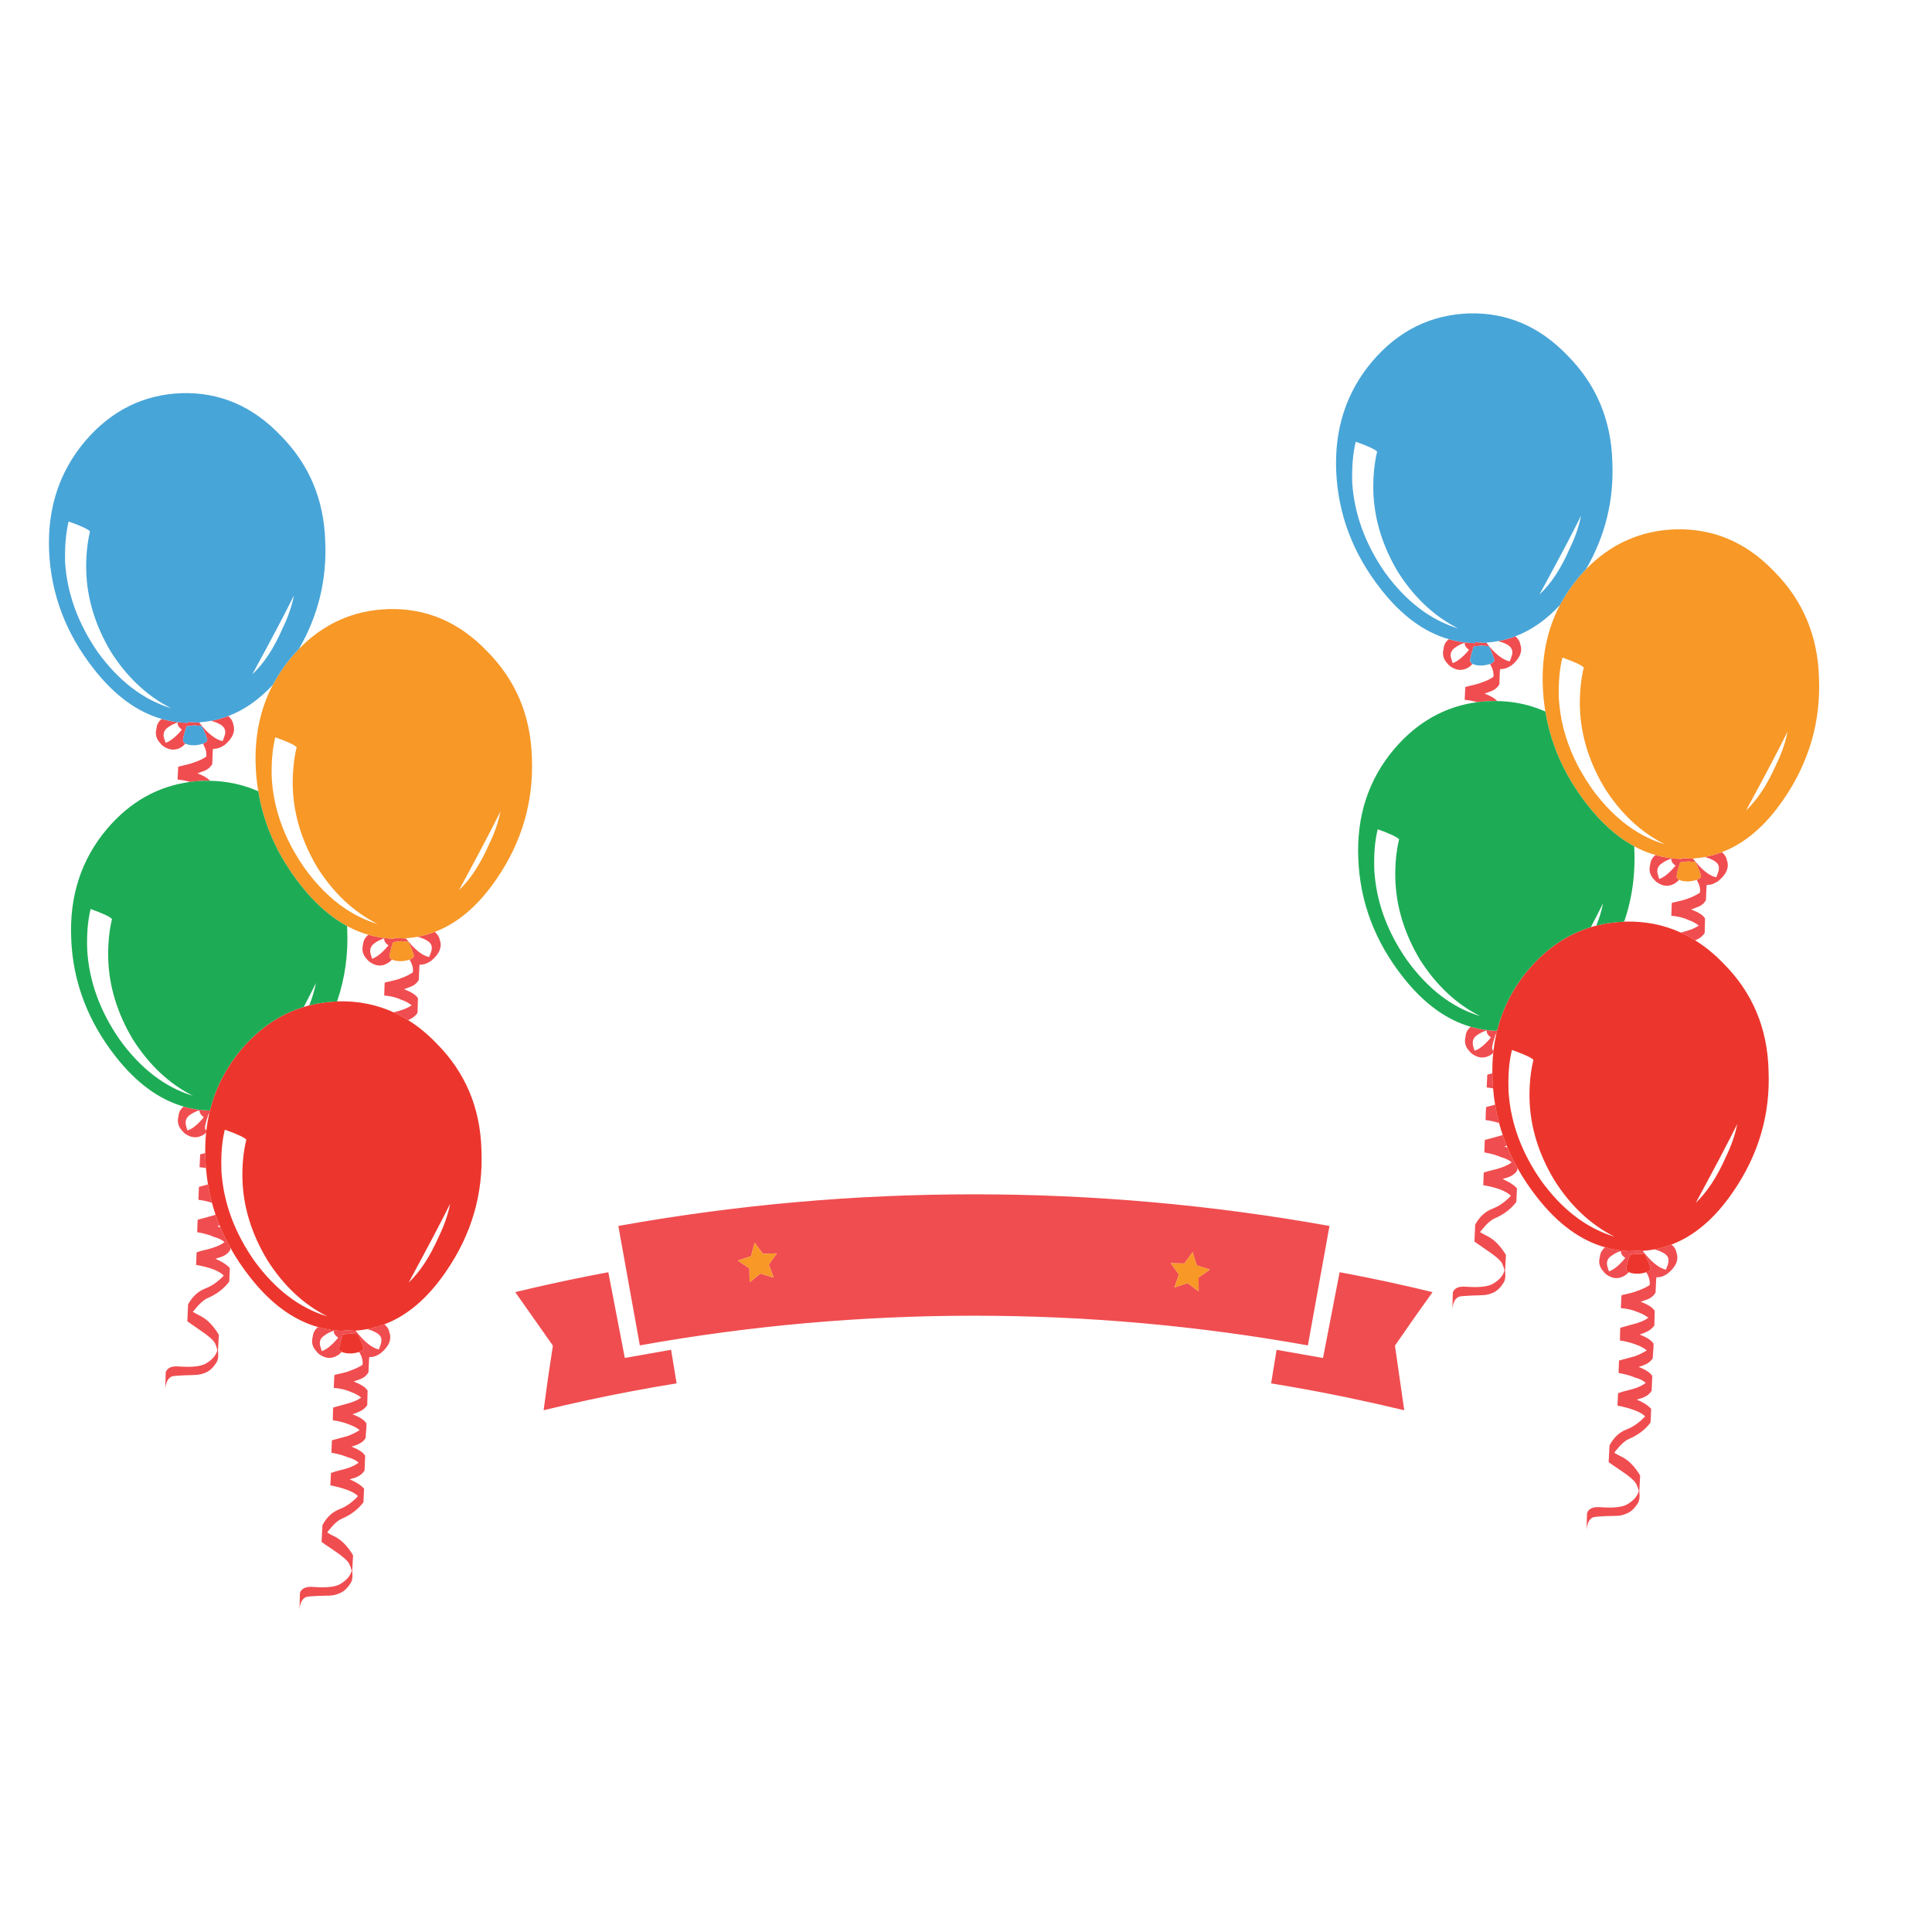 <?xml version="1.0" encoding="utf-8"?>
<!-- Generator: Adobe Illustrator 16.0.0, SVG Export Plug-In . SVG Version: 6.00 Build 0)  -->
<!DOCTYPE svg PUBLIC "-//W3C//DTD SVG 1.1//EN" "http://www.w3.org/Graphics/SVG/1.1/DTD/svg11.dtd">
<svg version="1.1" id="Layer_1" xmlns="http://www.w3.org/2000/svg" xmlns:xlink="http://www.w3.org/1999/xlink" x="0px" y="0px"
	 width="400px" height="400px" viewBox="0 0 400 400" enable-background="new 0 0 400 400" xml:space="preserve">
<g>
	<path fill-rule="evenodd" clip-rule="evenodd" fill="#F04D50" d="M350.519,177.787l1.226,1.441c1.316,1.399,2.513,2.2,3.591,2.403
		c0.32-0.776,0.489-1.265,0.506-1.466c0.169-0.843-0.151-1.492-0.96-1.948c-0.617-0.372-1.273-0.628-1.973-0.771
		c1.226-0.229,2.423-0.565,3.591-1.011c0.59,0.505,0.937,1.057,1.036,1.656c0.539,1.517-0.109,3-1.947,4.45
		c-0.017,0-0.024-0.009-0.024-0.026l-0.229,0.152c-0.657,0.405-1.314,0.582-1.973,0.532c0,0.117-0.016,0.236-0.05,0.354
		l-0.126,2.832c-0.388,0.657-0.928,1.113-1.618,1.366c-0.236,0.101-0.717,0.287-1.442,0.556c1.568,0.573,2.529,1.197,2.883,1.871
		l-0.076,3.009c-0.438,0.623-0.977,1.07-1.618,1.34c-0.102,0.054-0.216,0.108-0.341,0.164c-0.972-0.606-1.967-1.142-2.983-1.605
		l1.251-0.354c0.995-0.286,1.82-0.657,2.479-1.113l-0.202-0.126c-0.506-0.404-1.172-0.75-1.998-1.037
		c-0.961-0.455-2.124-0.741-3.489-0.859l0.076-2.377l0.05-0.303l0.961-0.228c1.097-0.236,1.88-0.455,2.352-0.657
		c0.944-0.337,1.771-0.742,2.479-1.214c0.117-0.717-0.031-1.467-0.442-2.25c-0.005-0.009-0.008-0.017-0.013-0.025
		c-0.068-0.068-0.11-0.152-0.127-0.253c-0.044-0.035-0.086-0.073-0.126-0.113c0.46-0.163,0.763-0.378,0.911-0.645
		c0.066-0.186-0.152-0.868-0.658-2.048l-0.48-1.012l-1.518-0.126l-1.617,0.203l-0.254,0.758c-0.37,1.23-0.53,2.006-0.48,2.327
		c0.094,0.21,0.258,0.382,0.493,0.518c-0.136,0.154-0.279,0.293-0.43,0.417c-0.187,0.159-0.386,0.294-0.594,0.404
		c-0.979,0.54-1.965,0.556-2.959,0.05c-0.28-0.14-0.524-0.292-0.733-0.455c-0.19-0.151-0.351-0.311-0.48-0.48
		c-0.859-0.894-1.12-1.931-0.783-3.111c0.051-0.707,0.379-1.331,0.985-1.871c0.03-0.028,0.061-0.057,0.089-0.089
		c1.75,0.505,3.55,0.779,5.398,0.822l-0.025-0.177L350.519,177.787z M346.067,257.676c0.599,0.493,0.939,1.045,1.025,1.656
		c0.539,1.517-0.102,2.992-1.923,4.425h-0.024l-0.228,0.152c-0.658,0.404-1.314,0.581-1.973,0.53c0,0.118-0.017,0.236-0.05,0.354
		l-0.128,2.833c-0.404,0.657-0.942,1.112-1.617,1.364c-0.235,0.102-0.717,0.278-1.441,0.532c1.551,0.59,2.512,1.222,2.883,1.896
		l-0.076,3.01c-0.438,0.606-0.979,1.045-1.618,1.314c-0.354,0.186-0.835,0.37-1.441,0.557c1.534,0.59,2.487,1.214,2.857,1.87
		l0.05-0.024l-0.05,1.364c-0.017,0.018-0.025,0.035-0.025,0.051l-0.101,1.619c-0.287,0.556-0.826,1.012-1.619,1.365
		c-0.319,0.152-0.758,0.304-1.313,0.455c1.532,0.607,2.477,1.239,2.831,1.896l-0.127,3.034c-0.303,0.556-0.843,1.012-1.618,1.365
		c-0.118,0.067-0.606,0.228-1.466,0.481c1.348,0.556,2.343,1.196,2.982,1.921l-0.126,2.807c-1.079,1.467-2.57,2.604-4.476,3.413
		c-0.809,0.354-1.719,1.172-2.73,2.452c-0.118,0.152-0.219,0.288-0.304,0.406c0.405,0.269,0.986,0.58,1.745,0.935
		c1.365,0.759,2.57,2.022,3.615,3.793l-0.177,3.16l0.051,0.91c0.017,0.606-0.075,1.113-0.277,1.518
		c-0.742,1.247-1.61,2.031-2.605,2.352c-0.623,0.271-1.306,0.404-2.048,0.404c-0.472,0.018-1.172,0.034-2.099,0.05
		c-1.467,0.068-2.318,0.145-2.554,0.229c-0.81,0.338-1.273,1.214-1.392,2.63l0.102-3.49c0.321-0.942,1.272-1.348,2.857-1.213
		c2.411,0.185,4.164,0.024,5.26-0.48c1.433-0.792,2.301-1.754,2.604-2.883c-0.118-0.472-0.296-0.961-0.531-1.466
		c-0.421-0.708-1.458-1.61-3.11-2.706c-1.686-1.129-2.554-1.728-2.604-1.795l0.177-3.465c0.859-1.618,2.022-2.713,3.489-3.286
		c1.349-0.506,2.612-1.383,3.793-2.63l0.05-0.126c-0.067-0.068-0.159-0.152-0.277-0.254c-0.523-0.404-1.173-0.741-1.947-1.011
		c-0.944-0.354-2.099-0.666-3.464-0.936l0.126-2.555l0.936-0.328c1.181-0.286,1.947-0.488,2.301-0.606
		c1.045-0.32,1.881-0.726,2.503-1.214l-0.177-0.127c-0.488-0.421-1.163-0.741-2.022-0.96c-0.91-0.405-2.057-0.726-3.438-0.962
		l0.075-2.326h0.025v-0.252l3.362-0.911c0.979-0.388,1.778-0.792,2.402-1.214c-0.05-0.016-0.092-0.033-0.126-0.051
		c-0.506-0.403-1.163-0.758-1.972-1.062c-1.163-0.455-2.327-0.759-3.489-0.91l0.05-2.326h0.026v-0.303l3.362-0.937
		c0.978-0.286,1.795-0.666,2.453-1.138l-0.178-0.126c-0.506-0.389-1.171-0.733-1.997-1.037c-0.962-0.438-2.133-0.716-3.515-0.834
		l0.101-2.377l0.051-0.304l0.961-0.228c1.096-0.236,1.88-0.463,2.352-0.683c0.943-0.32,1.778-0.716,2.503-1.188
		c0.085-0.725-0.084-1.492-0.506-2.301c-0.05-0.051-0.092-0.126-0.126-0.228c-0.042-0.035-0.084-0.073-0.126-0.113
		c0.474-0.159,0.785-0.374,0.935-0.646c0.052-0.202-0.177-0.885-0.683-2.048l-0.48-1.036l-1.492-0.103l-1.618,0.178l-0.252,0.784
		c-0.389,1.23-0.548,2.005-0.48,2.326c0.099,0.204,0.268,0.372,0.505,0.505c-0.313,0.357-0.659,0.636-1.037,0.834
		c-0.994,0.541-1.979,0.557-2.957,0.052c-0.539-0.253-0.944-0.573-1.214-0.962c-0.859-0.893-1.122-1.921-0.784-3.084
		c0.051-0.708,0.37-1.332,0.961-1.871c0.036-0.033,0.074-0.067,0.114-0.101c1.746,0.5,3.546,0.771,5.398,0.809l-0.025-0.177
		l2.415,0.151l1.226,1.416c1.314,1.399,2.512,2.208,3.591,2.428c0.32-0.775,0.48-1.264,0.48-1.468
		c0.186-0.843-0.127-1.491-0.936-1.946c-0.621-0.367-1.277-0.629-1.973-0.784C343.715,258.451,344.907,258.118,346.067,257.676z
		 M346.839,179.304l0.076-0.076c-0.641-0.455-0.935-0.935-0.885-1.441c-0.775,0.219-1.475,0.573-2.099,1.062
		c-0.624,0.455-0.885,1.071-0.784,1.846c0.017,0.152,0.144,0.582,0.38,1.29C344.504,181.664,345.608,180.77,346.839,179.304z
		 M305.346,132.956l2.402,0.151l1.214,1.441c1.332,1.382,2.537,2.174,3.615,2.377c0.305-0.775,0.473-1.256,0.507-1.441
		c0.151-0.843-0.161-1.5-0.937-1.972c-0.632-0.365-1.307-0.622-2.022-0.771c1.235-0.22,2.437-0.554,3.604-0.999
		c0.598,0.502,0.939,1.049,1.023,1.644c0.54,1.517-0.101,3.009-1.921,4.476c-0.034,0-0.052-0.017-0.052-0.051l-0.202,0.177
		c-0.656,0.388-1.314,0.565-1.973,0.531c0,0.101-0.024,0.211-0.075,0.329l-0.101,2.856c-0.405,0.658-0.944,1.113-1.618,1.366
		c-0.253,0.101-0.733,0.278-1.441,0.531c1.272,0.485,2.142,0.999,2.604,1.543c-0.433-0.012-0.871-0.012-1.313,0
		c-0.967,0.035-1.915,0.115-2.845,0.24c-0.76-0.247-1.615-0.411-2.567-0.493l0.127-2.655l0.986-0.253
		c1.095-0.236,1.87-0.456,2.326-0.658c0.962-0.303,1.796-0.699,2.503-1.188c0.102-0.725-0.06-1.483-0.48-2.275
		c-0.067-0.067-0.102-0.152-0.102-0.253c-0.052-0.042-0.102-0.085-0.151-0.126c0.459-0.17,0.763-0.389,0.91-0.658
		c0.068-0.168-0.151-0.851-0.657-2.047l-0.455-0.986l-1.517-0.126l-1.618,0.177l-0.253,0.784c-0.372,1.23-0.531,1.998-0.481,2.301
		c0.093,0.213,0.253,0.386,0.481,0.518c-0.308,0.36-0.646,0.643-1.011,0.847c-0.995,0.522-1.99,0.531-2.984,0.025
		c-0.506-0.236-0.902-0.548-1.188-0.936c-0.859-0.894-1.121-1.93-0.784-3.11c0.033-0.708,0.362-1.332,0.986-1.871
		c0.021-0.021,0.043-0.042,0.063-0.063c1.758,0.505,3.566,0.779,5.424,0.822L305.346,132.956z M304.082,134.625l0.051-0.076
		c-0.624-0.456-0.919-0.944-0.886-1.467c-0.758,0.236-1.449,0.59-2.073,1.063c-0.641,0.472-0.91,1.087-0.809,1.845
		c0.033,0.169,0.168,0.599,0.404,1.29C301.747,136.959,302.851,136.074,304.082,134.625z M243.145,266.563l2.73-0.91l2.301,1.719
		l-0.024-2.856l2.352-1.669l-2.731-0.86l-0.859-2.756l-1.669,2.352l-2.857-0.05l1.694,2.325L243.145,266.563z M309.783,214.084
		l-0.112,0.013l-0.254,0.783c-0.387,1.23-0.548,1.998-0.48,2.302c0.061,0.139,0.148,0.261,0.265,0.366
		c-0.016,0.149-0.032,0.302-0.05,0.455c-0.233,0.221-0.481,0.401-0.745,0.544c-0.994,0.521-1.989,0.53-2.984,0.025
		c-0.522-0.254-0.919-0.565-1.188-0.936c-0.859-0.877-1.121-1.913-0.783-3.111c0.032-0.707,0.354-1.322,0.96-1.845
		c0.035-0.032,0.068-0.062,0.102-0.089c1.753,0.5,3.557,0.775,5.411,0.822l-0.051-0.203l0.113,0.014
		C309.916,213.508,309.85,213.794,309.783,214.084z M305.7,214.399c-0.624,0.473-0.877,1.088-0.759,1.847
		c0,0.168,0.118,0.599,0.354,1.289c0.994-0.303,2.099-1.188,3.312-2.655l0.077-0.076c-0.625-0.454-0.92-0.943-0.886-1.466
		C307.04,213.573,306.341,213.928,305.7,214.399z M278.898,263.681c6.067,1.163,11.967,2.444,17.698,3.844
		c-2.09,2.882-4.686,6.574-7.787,11.074l1.922,13.376c-3.927-0.944-7.872-1.829-11.833-2.654
		c-5.192-1.078-10.436-2.049-15.729-2.907l1.139-6.954l9.608,1.694l3.438-17.751C277.878,263.487,278.392,263.579,278.898,263.681z
		 M335.588,259.003c-0.759,0.236-1.45,0.599-2.074,1.087c-0.641,0.456-0.901,1.063-0.783,1.82c0.017,0.17,0.143,0.608,0.379,1.315
		c0.978-0.32,2.082-1.213,3.313-2.68l0.076-0.102C335.857,260.006,335.554,259.525,335.588,259.003z M310.757,235.108
		c0.122-0.048,0.24-0.094,0.354-0.139c0.256,0.746,0.535,1.488,0.834,2.225c-0.15,0.052-0.312,0.106-0.479,0.165
		c0.232,0.087,0.452,0.176,0.657,0.266c0.598,1.421,1.279,2.819,2.048,4.197l-0.025,0.442c-0.286,0.556-0.818,1.011-1.593,1.365
		c-0.118,0.05-0.607,0.21-1.466,0.479c1.348,0.574,2.343,1.215,2.982,1.923l-0.126,2.807c-1.079,1.448-2.57,2.587-4.475,3.413
		c-0.81,0.354-1.721,1.172-2.731,2.452c-0.118,0.152-0.228,0.278-0.329,0.38c0.422,0.27,1.012,0.591,1.77,0.961
		c1.35,0.759,2.555,2.022,3.615,3.793l-0.176,3.161l0.05,0.91c0.018,0.606-0.076,1.112-0.278,1.517
		c-0.741,1.248-1.608,2.03-2.604,2.352c-0.623,0.253-1.307,0.379-2.047,0.379c-0.473,0.034-1.172,0.06-2.099,0.076
		c-1.467,0.067-2.317,0.144-2.554,0.228c-0.81,0.337-1.273,1.205-1.391,2.604l0.1-3.465c0.321-0.943,1.274-1.34,2.858-1.188
		c2.41,0.168,4.164,0,5.26-0.506c1.433-0.793,2.293-1.753,2.579-2.883c-0.103-0.473-0.271-0.961-0.507-1.467
		c-0.422-0.708-1.466-1.609-3.135-2.705c-1.669-1.146-2.528-1.745-2.578-1.795l0.15-3.49c0.877-1.618,2.048-2.713,3.515-3.287
		c1.349-0.506,2.613-1.373,3.793-2.604l0.05-0.126c-0.067-0.067-0.159-0.152-0.277-0.252c-0.522-0.405-1.171-0.751-1.947-1.037
		c-0.943-0.354-2.099-0.649-3.463-0.886l0.1-2.604l0.961-0.303c1.18-0.27,1.948-0.472,2.303-0.607
		c1.044-0.32,1.878-0.717,2.502-1.188l-0.178-0.177c-0.504-0.388-1.188-0.699-2.047-0.936c-0.91-0.404-2.048-0.725-3.414-0.961
		l0.076-2.326h0.025v-0.253L310.757,235.108z M307.673,229.521v-0.303l1.871-0.506c0.215,1.282,0.488,2.547,0.821,3.793
		c-0.935-0.298-1.866-0.5-2.794-0.607l0.077-2.377H307.673z M308.912,222.237c0.021-0.003,0.043-0.008,0.063-0.011
		c0.006,0.43,0.02,0.864,0.037,1.302c0.025,0.604,0.063,1.208,0.115,1.807c-0.419-0.08-0.862-0.144-1.328-0.188l0.127-2.655
		L308.912,222.237z M275.257,253.82l-4.476,24.729c-22.857-4.097-45.901-6.145-69.131-6.145c-23.262,0-46.322,2.048-69.18,6.145
		l-4.45-24.729c24.324-4.367,48.851-6.55,73.58-6.55C226.363,247.271,250.916,249.453,275.257,253.82z M43.656,149.252
		c1.229-0.222,2.426-0.555,3.59-0.999c0.598,0.501,0.939,1.049,1.024,1.644c0.539,1.517-0.101,3.009-1.921,4.476
		c-0.034,0-0.051-0.017-0.051-0.051l-0.202,0.177c-0.657,0.388-1.315,0.565-1.973,0.531c0,0.101-0.025,0.21-0.076,0.328
		l-0.101,2.857c-0.404,0.657-0.944,1.113-1.619,1.366c-0.252,0.101-0.733,0.278-1.441,0.531c1.273,0.484,2.141,0.999,2.604,1.542
		c-0.433-0.012-0.872-0.012-1.314,0c-0.965,0.035-1.914,0.115-2.844,0.24c-0.76-0.247-1.616-0.411-2.567-0.493l0.126-2.655
		l0.986-0.253c1.096-0.236,1.872-0.455,2.327-0.657c0.961-0.304,1.795-0.7,2.503-1.188c0.102-0.725-0.059-1.483-0.48-2.275
		c-0.067-0.068-0.101-0.152-0.101-0.253c-0.052-0.043-0.104-0.085-0.152-0.127c0.459-0.17,0.763-0.39,0.91-0.658
		c0.068-0.168-0.151-0.851-0.657-2.048l-0.455-0.986l-1.518-0.126l-1.618,0.177l-0.253,0.784c-0.371,1.23-0.531,1.998-0.48,2.3
		c0.091,0.213,0.252,0.386,0.48,0.519c-0.308,0.36-0.645,0.643-1.012,0.847c-0.995,0.523-1.989,0.531-2.984,0.025
		c-0.506-0.236-0.902-0.548-1.188-0.936c-0.86-0.893-1.121-1.93-0.784-3.11c0.034-0.708,0.363-1.331,0.986-1.871
		c0.023-0.021,0.044-0.042,0.063-0.063c1.758,0.505,3.566,0.779,5.424,0.822l-0.025-0.202l2.402,0.151l1.213,1.441
		c1.332,1.382,2.537,2.175,3.616,2.376c0.303-0.775,0.472-1.255,0.505-1.441c0.152-0.843-0.161-1.5-0.936-1.972
		C45.035,149.659,44.365,149.402,43.656,149.252z M34.692,150.656c-0.641,0.472-0.911,1.087-0.81,1.846
		c0.034,0.168,0.168,0.598,0.405,1.29c0.978-0.32,2.082-1.205,3.313-2.655l0.051-0.076c-0.624-0.455-0.919-0.944-0.885-1.466
		C36.007,149.83,35.316,150.184,34.692,150.656z M89.359,196.675c0.169-0.843-0.152-1.492-0.96-1.947
		c-0.616-0.371-1.274-0.628-1.972-0.771c1.226-0.229,2.422-0.564,3.59-1.011c0.591,0.505,0.937,1.058,1.037,1.656
		c0.539,1.518-0.11,3-1.947,4.45c-0.017,0-0.025-0.008-0.025-0.025l-0.228,0.151c-0.658,0.405-1.315,0.582-1.973,0.531
		c0,0.118-0.017,0.236-0.05,0.354l-0.126,2.831c-0.388,0.658-0.927,1.113-1.618,1.366c-0.236,0.101-0.717,0.286-1.441,0.557
		c1.567,0.572,2.529,1.196,2.883,1.87l-0.076,3.009c-0.438,0.624-0.978,1.07-1.618,1.341c-0.103,0.053-0.216,0.108-0.341,0.164
		c-0.972-0.606-1.967-1.142-2.984-1.605l1.251-0.354c0.995-0.287,1.821-0.658,2.478-1.112l-0.202-0.127
		c-0.505-0.405-1.172-0.75-1.997-1.037c-0.961-0.455-2.125-0.741-3.49-0.859l0.076-2.377l0.05-0.303l0.961-0.229
		c1.095-0.235,1.879-0.454,2.352-0.657c0.944-0.337,1.77-0.741,2.478-1.214c0.118-0.726-0.033-1.483-0.455-2.275
		c-0.067-0.067-0.109-0.151-0.126-0.253c-0.044-0.035-0.086-0.073-0.126-0.114c0.459-0.163,0.763-0.378,0.91-0.645
		c0.067-0.186-0.151-0.868-0.657-2.048l-0.48-1.012l-1.517-0.126l-1.619,0.202l-0.252,0.758c-0.371,1.231-0.531,2.007-0.481,2.327
		c0.094,0.21,0.258,0.383,0.494,0.518c-0.311,0.352-0.651,0.625-1.024,0.822c-0.978,0.54-1.963,0.557-2.958,0.051
		c-0.54-0.27-0.944-0.582-1.214-0.936c-0.86-0.894-1.121-1.931-0.784-3.11c0.05-0.708,0.379-1.332,0.986-1.871
		c0.03-0.028,0.06-0.057,0.088-0.088c1.75,0.504,3.549,0.778,5.398,0.821l-0.025-0.178l2.414,0.127l1.227,1.441
		c1.314,1.399,2.512,2.2,3.59,2.402C89.173,197.366,89.342,196.877,89.359,196.675z M43.302,230.595l-0.113,0.014l-0.253,0.783
		c-0.388,1.23-0.548,1.997-0.48,2.301c0.06,0.14,0.149,0.262,0.266,0.367c-0.017,0.149-0.034,0.302-0.051,0.454
		c-0.234,0.222-0.482,0.402-0.746,0.544c-0.994,0.523-1.989,0.531-2.984,0.025c-0.522-0.252-0.918-0.564-1.188-0.936
		c-0.86-0.876-1.121-1.913-0.784-3.109c0.034-0.709,0.354-1.324,0.961-1.847c0.034-0.031,0.067-0.061,0.101-0.089
		c1.752,0.502,3.556,0.774,5.412,0.822l-0.051-0.201l0.114,0.012C43.433,230.02,43.366,230.306,43.302,230.595z M80.357,195.814
		l0.076-0.075c-0.641-0.455-0.935-0.936-0.885-1.441c-0.775,0.22-1.475,0.573-2.099,1.063c-0.624,0.454-0.885,1.069-0.784,1.846
		c0.017,0.151,0.144,0.581,0.379,1.29C78.022,198.175,79.127,197.281,80.357,195.814z M39.218,230.911
		c-0.624,0.473-0.876,1.088-0.759,1.846c0,0.169,0.118,0.598,0.354,1.29c0.994-0.304,2.099-1.188,3.312-2.655l0.076-0.076
		c-0.624-0.455-0.919-0.943-0.885-1.466C40.559,230.086,39.859,230.439,39.218,230.911z M41.444,239.002l0.985-0.252
		c0.021-0.005,0.043-0.009,0.064-0.013c0.006,0.431,0.019,0.864,0.038,1.302c0.024,0.606,0.063,1.209,0.113,1.809
		c-0.419-0.082-0.861-0.145-1.328-0.19L41.444,239.002z M159.172,261.835l1.668-2.352l-2.856,0.127l-1.745-2.326l-0.759,2.806
		l-2.731,0.91l2.402,1.594l0.051,2.882l2.25-1.795l2.73,0.835L159.172,261.835z M121.598,264.237
		c1.433-0.287,2.883-0.564,4.349-0.835l3.414,17.751l9.583-1.694l1.138,6.954c-6.237,1.011-12.398,2.174-18.484,3.489
		c-3.034,0.656-6.052,1.348-9.052,2.072c0.54-4.163,1.181-8.622,1.922-13.376l-7.788-11.074
		C111.534,266.344,116.507,265.249,121.598,264.237z M44.629,251.48c0.257,0.746,0.535,1.488,0.834,2.226
		c-0.15,0.052-0.311,0.105-0.48,0.164c0.233,0.089,0.452,0.177,0.657,0.266c0.598,1.422,1.281,2.821,2.048,4.197l-0.025,0.442
		c-0.286,0.557-0.817,1.012-1.593,1.365c-0.118,0.052-0.607,0.211-1.467,0.481c1.349,0.572,2.343,1.213,2.984,1.921l-0.126,2.807
		c-1.079,1.45-2.571,2.588-4.476,3.414c-0.809,0.354-1.719,1.171-2.731,2.452c-0.118,0.151-0.228,0.278-0.329,0.38
		c0.421,0.27,1.011,0.59,1.77,0.96c1.349,0.759,2.554,2.022,3.616,3.793l-0.177,3.16l0.051,0.911
		c0.017,0.606-0.076,1.112-0.279,1.517c-0.742,1.248-1.61,2.032-2.604,2.352c-0.624,0.253-1.306,0.38-2.048,0.38
		c-0.472,0.033-1.172,0.059-2.099,0.075c-1.467,0.067-2.318,0.144-2.554,0.228c-0.81,0.338-1.272,1.206-1.391,2.604l0.101-3.464
		c0.32-0.943,1.272-1.34,2.857-1.188c2.41,0.169,4.164,0,5.259-0.505c1.433-0.793,2.293-1.754,2.58-2.883
		c-0.102-0.472-0.27-0.961-0.506-1.467c-0.421-0.708-1.466-1.61-3.135-2.706c-1.669-1.146-2.529-1.744-2.58-1.795l0.152-3.489
		c0.876-1.618,2.048-2.714,3.515-3.287c1.348-0.506,2.612-1.374,3.792-2.604l0.05-0.126c-0.067-0.067-0.16-0.151-0.278-0.254
		c-0.522-0.404-1.171-0.75-1.947-1.036c-0.944-0.354-2.099-0.648-3.465-0.885l0.102-2.604l0.96-0.304
		c1.18-0.27,1.947-0.472,2.301-0.606c1.045-0.32,1.88-0.717,2.503-1.188l-0.177-0.178c-0.505-0.388-1.188-0.698-2.048-0.935
		c-0.91-0.405-2.048-0.726-3.414-0.962l0.076-2.325h0.025v-0.253l3.338-0.91C44.397,251.572,44.515,251.526,44.629,251.48z
		 M41.19,246.032v-0.304l1.871-0.507c0.215,1.285,0.49,2.549,0.822,3.793c-0.935-0.296-1.867-0.498-2.794-0.606l0.076-2.376H41.19z
		 M74.567,277.234l-0.48-1.038l-1.492-0.101l-1.618,0.177l-0.253,0.784c-0.389,1.23-0.548,2.007-0.48,2.326
		c0.099,0.204,0.267,0.372,0.505,0.506c-0.314,0.357-0.66,0.635-1.036,0.835c-0.995,0.538-1.981,0.556-2.959,0.05
		c-0.539-0.252-0.944-0.572-1.213-0.96c-0.86-0.894-1.121-1.922-0.784-3.085c0.051-0.708,0.371-1.332,0.961-1.871
		c0.037-0.033,0.074-0.067,0.114-0.102c1.746,0.501,3.545,0.771,5.398,0.809l-0.025-0.176l2.415,0.151l1.227,1.416
		c1.315,1.398,2.512,2.208,3.591,2.427c0.32-0.775,0.48-1.264,0.48-1.466c0.186-0.843-0.126-1.492-0.935-1.947
		c-0.621-0.368-1.278-0.63-1.973-0.784c1.225-0.223,2.417-0.556,3.578-0.999c0.597,0.494,0.939,1.046,1.024,1.656
		c0.54,1.518-0.101,2.992-1.921,4.425h-0.026l-0.227,0.152c-0.658,0.404-1.315,0.581-1.973,0.531c0,0.118-0.017,0.236-0.05,0.354
		l-0.127,2.832c-0.405,0.657-0.944,1.112-1.618,1.366c-0.236,0.101-0.717,0.277-1.441,0.53c1.55,0.59,2.512,1.223,2.882,1.896
		l-0.076,3.009c-0.438,0.606-0.978,1.045-1.618,1.314c-0.354,0.187-0.835,0.371-1.442,0.557c1.534,0.59,2.486,1.214,2.857,1.871
		l0.05-0.025l-0.05,1.366c-0.017,0.017-0.025,0.032-0.025,0.05l-0.101,1.618c-0.287,0.557-0.826,1.012-1.619,1.365
		c-0.32,0.152-0.758,0.304-1.314,0.456c1.534,0.606,2.478,1.238,2.832,1.896l-0.127,3.033c-0.303,0.557-0.843,1.012-1.618,1.366
		c-0.118,0.067-0.606,0.228-1.466,0.479c1.349,0.557,2.343,1.196,2.983,1.923l-0.126,2.807c-1.079,1.466-2.571,2.604-4.476,3.413
		c-0.809,0.354-1.719,1.171-2.731,2.453c-0.117,0.151-0.219,0.286-0.303,0.404c0.405,0.27,0.986,0.582,1.745,0.936
		c1.365,0.759,2.57,2.022,3.616,3.793l-0.177,3.16l0.051,0.91c0.017,0.607-0.076,1.113-0.278,1.518
		c-0.742,1.246-1.61,2.031-2.604,2.351c-0.624,0.27-1.307,0.405-2.049,0.405c-0.472,0.017-1.171,0.033-2.098,0.051
		c-1.467,0.067-2.317,0.143-2.554,0.228c-0.81,0.337-1.273,1.213-1.391,2.63l0.101-3.489c0.321-0.944,1.273-1.349,2.857-1.215
		c2.411,0.187,4.164,0.026,5.26-0.479c1.433-0.793,2.301-1.753,2.604-2.883c-0.118-0.473-0.295-0.961-0.531-1.467
		c-0.422-0.708-1.458-1.609-3.11-2.705c-1.686-1.13-2.554-1.729-2.604-1.796l0.177-3.464c0.86-1.618,2.023-2.714,3.49-3.287
		c1.349-0.506,2.613-1.382,3.792-2.63l0.05-0.126c-0.067-0.067-0.16-0.152-0.278-0.253c-0.522-0.405-1.171-0.742-1.947-1.012
		c-0.944-0.354-2.099-0.666-3.464-0.936l0.126-2.554l0.936-0.329c1.18-0.286,1.946-0.488,2.3-0.606
		c1.045-0.32,1.879-0.725,2.504-1.214l-0.178-0.126c-0.489-0.421-1.163-0.741-2.022-0.961c-0.91-0.404-2.057-0.725-3.439-0.96
		l0.076-2.327h0.025v-0.253l3.362-0.91c0.978-0.388,1.779-0.793,2.402-1.214c-0.05-0.018-0.092-0.033-0.126-0.05
		c-0.506-0.405-1.163-0.76-1.972-1.063c-1.163-0.455-2.326-0.759-3.489-0.91l0.05-2.326h0.026v-0.304l3.362-0.936
		c0.978-0.287,1.796-0.666,2.453-1.138l-0.177-0.126c-0.506-0.388-1.171-0.734-1.997-1.038c-0.961-0.438-2.133-0.716-3.515-0.834
		l0.102-2.377l0.05-0.303l0.961-0.228c1.096-0.236,1.879-0.464,2.351-0.683c0.944-0.32,1.778-0.718,2.503-1.189
		c0.084-0.725-0.084-1.491-0.506-2.301c-0.05-0.05-0.092-0.126-0.126-0.227c-0.042-0.036-0.084-0.074-0.126-0.114
		c0.475-0.16,0.786-0.375,0.936-0.645C75.3,279.079,75.073,278.397,74.567,277.234z M69.939,277.057l0.076-0.101
		c-0.64-0.438-0.944-0.919-0.91-1.441c-0.758,0.236-1.45,0.598-2.074,1.087c-0.64,0.455-0.901,1.062-0.783,1.821
		c0.017,0.168,0.143,0.606,0.379,1.314C67.605,279.417,68.709,278.523,69.939,277.057z"/>
	<path fill-rule="evenodd" clip-rule="evenodd" fill="#EC362D" d="M339.076,259.584l1.492,0.103l0.48,1.036
		c0.506,1.163,0.734,1.846,0.683,2.048c-0.149,0.271-0.461,0.486-0.935,0.646c-0.384,0.133-0.872,0.229-1.467,0.29
		c-0.949,0.022-1.649-0.087-2.1-0.329c-0.237-0.133-0.406-0.301-0.505-0.505c-0.067-0.321,0.092-1.096,0.48-2.326l0.252-0.784
		L339.076,259.584z M350.974,194.689c2.067,1.284,4.026,2.89,5.879,4.817c5.967,5.984,9.068,13.334,9.305,22.049
		c0.405,9.136-2.057,17.557-7.383,25.261c-3.718,5.432-7.953,9.051-12.707,10.859c-1.16,0.442-2.353,0.775-3.577,0.998
		c-0.762,0.146-1.538,0.246-2.325,0.304c-0.085-0.033-0.085-0.017,0,0.051l-2.479-0.151l0.025,0.177
		c-1.853-0.038-3.652-0.309-5.398-0.809c-5.111-1.453-9.777-4.866-13.996-10.241c-1.584-2.005-2.966-4.066-4.146-6.182
		c-0.769-1.378-1.45-2.776-2.048-4.197c-0.06-0.143-0.118-0.286-0.178-0.431c-0.299-0.736-0.578-1.479-0.834-2.225
		c-0.273-0.816-0.522-1.638-0.746-2.465c-0.333-1.246-0.606-2.511-0.821-3.793c-0.185-1.113-0.323-2.239-0.417-3.377
		c-0.052-0.599-0.09-1.202-0.115-1.807c-0.018-0.438-0.031-0.872-0.037-1.302c-0.019-1.443,0.042-2.851,0.177-4.224
		c0.018-0.153,0.034-0.306,0.05-0.455c0.139-1.18,0.332-2.335,0.582-3.464c0.066-0.29,0.133-0.576,0.202-0.859
		c1.165-4.583,3.31-8.734,6.436-12.453c3.723-4.384,8.042-7.325,12.959-8.825c0.374-0.112,0.749-0.218,1.125-0.315
		c1.842-0.464,3.764-0.733,5.765-0.81c0.058-0.006,0.117-0.011,0.178-0.013c4.136-0.106,7.983,0.652,11.543,2.275
		C349.007,193.548,350.002,194.083,350.974,194.689z M357.333,239.508c1.112-2.275,1.896-4.543,2.352-6.802
		c-1.787,3.607-4.653,9.053-8.597,16.335C353.447,246.799,355.529,243.621,357.333,239.508z M49.737,235.159
		c-0.674-0.327-1.593-0.697-2.756-1.112c-0.138-0.05-0.281-0.101-0.431-0.151c-0.031,0.125-0.062,0.251-0.088,0.379
		c-0.238,1.029-0.411,2.146-0.518,3.351c-0.073,0.827-0.115,1.695-0.126,2.604c-0.002,0.096-0.002,0.192,0,0.29
		c-0.006,0.598,0.002,1.213,0.025,1.846c0.012,0.198,0.024,0.396,0.038,0.595c0.034,0.435,0.077,0.869,0.126,1.302
		c0.098,0.823,0.224,1.641,0.379,2.453c0.069,0.353,0.145,0.702,0.228,1.049c0.328,1.449,0.753,2.882,1.277,4.299
		c1.123,3.03,2.69,5.992,4.702,8.888c4.333,5.984,9.398,9.853,15.197,11.605c-4.956-2.494-9.111-6.396-12.465-11.707
		c-3.271-5.444-4.981-11.041-5.133-16.789c-0.067-2.917,0.203-5.622,0.81-8.116C50.794,235.722,50.373,235.46,49.737,235.159z
		 M64.023,208.154c1.84-0.473,3.762-0.745,5.765-0.821c0.058-0.007,0.117-0.012,0.178-0.014c4.135-0.106,7.983,0.652,11.542,2.276
		c1.017,0.464,2.012,0.999,2.984,1.605c2.067,1.284,4.027,2.89,5.879,4.816c5.967,5.984,9.069,13.334,9.305,22.049
		c0.404,9.137-2.057,17.557-7.384,25.261c-3.717,5.433-7.953,9.052-12.706,10.859c-1.161,0.443-2.354,0.776-3.578,0.999
		c-0.762,0.146-1.538,0.247-2.326,0.304c-0.084-0.033-0.084-0.017,0,0.051l-2.478-0.151l0.025,0.176
		c-1.853-0.038-3.652-0.308-5.398-0.809c-5.11-1.452-9.775-4.866-13.996-10.24c-1.584-2.006-2.966-4.066-4.147-6.183
		c-0.767-1.376-1.45-2.775-2.048-4.197c-0.059-0.143-0.118-0.285-0.177-0.43c-0.3-0.737-0.578-1.479-0.834-2.226
		c-0.274-0.815-0.523-1.638-0.746-2.466c-0.333-1.244-0.607-2.508-0.822-3.793c-0.184-1.112-0.323-2.237-0.417-3.374
		c-0.051-0.6-0.089-1.202-0.113-1.809c-0.02-0.438-0.032-0.871-0.038-1.302c-0.018-1.441,0.041-2.85,0.177-4.224
		c0.017-0.152,0.034-0.305,0.051-0.454c0.136-1.183,0.33-2.337,0.581-3.465c0.064-0.289,0.131-0.575,0.203-0.859
		c1.163-4.582,3.308-8.732,6.435-12.453c3.722-4.384,8.042-7.32,12.959-8.812C63.27,208.356,63.645,208.25,64.023,208.154z
		 M312.944,217.763c-0.238,1.029-0.411,2.146-0.519,3.35c-0.072,0.829-0.115,1.696-0.126,2.605c-0.002,0.095-0.002,0.191,0,0.29
		c-0.006,0.598,0.002,1.213,0.025,1.847c0.013,0.197,0.024,0.396,0.037,0.594c0.035,0.436,0.077,0.869,0.128,1.303
		c0.096,0.82,0.222,1.639,0.378,2.452c0.069,0.353,0.146,0.702,0.229,1.05c0.329,1.448,0.754,2.881,1.276,4.298
		c1.124,3.03,2.691,5.993,4.703,8.889c4.332,5.983,9.397,9.853,15.196,11.605c-4.956-2.495-9.111-6.397-12.465-11.707
		c-3.271-5.445-4.981-11.041-5.133-16.789c-0.068-2.917,0.202-5.623,0.809-8.118c-0.207-0.222-0.628-0.482-1.266-0.782
		c-0.672-0.326-1.591-0.696-2.754-1.113c-0.139-0.049-0.282-0.1-0.431-0.151C313.002,217.51,312.972,217.636,312.944,217.763z
		 M90.851,256.02c1.113-2.275,1.896-4.543,2.351-6.802c-1.787,3.607-4.652,9.052-8.597,16.334
		C86.965,263.311,89.047,260.132,90.851,256.02z M74.086,276.196l0.48,1.038c0.506,1.163,0.733,1.845,0.683,2.048
		c-0.149,0.27-0.461,0.484-0.936,0.645c-0.383,0.134-0.872,0.23-1.467,0.291c-0.948,0.022-1.648-0.088-2.098-0.329
		c-0.238-0.134-0.407-0.302-0.505-0.506c-0.068-0.319,0.092-1.096,0.48-2.326l0.253-0.784l1.618-0.177L74.086,276.196z"/>
	<path fill-rule="evenodd" clip-rule="evenodd" fill="#F79827" d="M367.271,118.265c5.967,5.984,9.076,13.334,9.33,22.049
		c0.388,9.137-2.074,17.556-7.384,25.26c-3.731,5.433-7.971,9.053-12.718,10.86c-1.168,0.446-2.365,0.783-3.591,1.011
		c-0.757,0.137-1.523,0.234-2.301,0.291c-0.102-0.017-0.102,0,0,0.051l-2.504-0.126l0.025,0.177
		c-1.849-0.043-3.648-0.317-5.398-0.822c-1.499-0.429-2.961-1.027-4.387-1.795c-3.412-1.838-6.606-4.649-9.583-8.433
		c-4.732-5.986-7.67-12.48-8.813-19.482c-0.274-1.653-0.447-3.334-0.519-5.044c-0.276-6.296,0.903-11.96,3.54-16.992
		c1.057-2.015,2.347-3.928,3.869-5.74c0.495-0.58,1-1.136,1.517-1.668c5.14-5.267,11.31-8.023,18.51-8.269
		C354.703,109.373,361.505,112.264,367.271,118.265z M370.102,151.465c-1.786,3.624-4.651,9.068-8.597,16.333
		c2.36-2.242,4.441-5.419,6.245-9.532C368.863,156.007,369.646,153.741,370.102,151.465z M84.53,194.98l0.48,1.012
		c0.506,1.18,0.725,1.862,0.657,2.048c-0.147,0.267-0.451,0.481-0.91,0.645c-0.389,0.143-0.887,0.247-1.492,0.316
		c-0.959,0.021-1.663-0.091-2.111-0.342c-0.236-0.135-0.4-0.308-0.494-0.518c-0.05-0.32,0.11-1.096,0.481-2.327l0.252-0.758
		l1.619-0.202L84.53,194.98z M61.419,154.701c-0.455-0.489-1.93-1.171-4.425-2.048c-0.59,2.343-0.834,5.167-0.733,8.47
		c0.094,1.518,0.288,3.018,0.582,4.501c0.978,4.869,3.043,9.563,6.195,14.084c2.575,3.566,5.406,6.381,8.496,8.446
		c2.104,1.402,4.329,2.455,6.675,3.16c-2.531-1.266-4.858-2.901-6.979-4.906c-2.025-1.92-3.863-4.179-5.512-6.776
		c-2.038-3.42-3.467-6.893-4.286-10.417c-0.491-2.107-0.766-4.23-0.822-6.372C60.559,159.91,60.829,157.196,61.419,154.701z
		 M100.788,134.777c5.968,5.983,9.077,13.333,9.33,22.048c0.388,9.137-2.073,17.557-7.383,25.26
		c-3.731,5.433-7.97,9.053-12.719,10.86c-1.167,0.446-2.364,0.782-3.59,1.011c-0.757,0.138-1.524,0.235-2.301,0.291
		c-0.101-0.017-0.101,0,0,0.051l-2.503-0.127l0.025,0.178c-1.849-0.043-3.649-0.317-5.398-0.821c-1.5-0.43-2.961-1.028-4.387-1.796
		c-3.412-1.839-6.606-4.649-9.583-8.433c-4.732-5.986-7.67-12.48-8.812-19.482c-0.275-1.653-0.447-3.334-0.519-5.045
		c-0.277-6.295,0.903-11.959,3.54-16.992c1.056-2.014,2.346-3.928,3.869-5.739c0.495-0.58,1-1.136,1.517-1.669
		c5.139-5.267,11.309-8.023,18.509-8.268C88.222,125.884,95.023,128.775,100.788,134.777z M243.145,266.563l0.936-2.706
		l-1.694-2.325l2.857,0.05l1.669-2.352l0.859,2.756l2.731,0.86l-2.352,1.669l0.024,2.856l-2.301-1.719L243.145,266.563z
		 M338.015,171.643c2.104,1.402,4.329,2.456,6.676,3.161c-2.532-1.266-4.857-2.901-6.979-4.905c-2.025-1.92-3.864-4.179-5.513-6.776
		c-2.037-3.421-3.466-6.894-4.286-10.418c-0.491-2.107-0.765-4.23-0.821-6.372c-0.051-2.933,0.219-5.647,0.81-8.142
		c-0.456-0.489-1.931-1.172-4.425-2.048c-0.591,2.343-0.835,5.167-0.734,8.471c0.095,1.517,0.288,3.018,0.582,4.501
		c0.979,4.869,3.043,9.563,6.195,14.084C332.093,166.763,334.926,169.579,338.015,171.643z M351.012,178.469l0.48,1.012
		c0.506,1.18,0.725,1.862,0.658,2.048c-0.148,0.267-0.451,0.482-0.911,0.645c-0.39,0.142-0.887,0.247-1.491,0.316
		c-0.96,0.022-1.663-0.092-2.112-0.341c-0.235-0.136-0.399-0.308-0.493-0.518c-0.05-0.321,0.11-1.096,0.48-2.327l0.254-0.758
		l1.617-0.203L351.012,178.469z M101.268,174.778c1.113-2.259,1.896-4.526,2.352-6.802c-1.787,3.625-4.652,9.069-8.597,16.334
		C97.383,182.069,99.465,178.891,101.268,174.778z M159.172,261.835l1.011,2.681l-2.73-0.835l-2.25,1.795l-0.051-2.882L152.749,261
		l2.731-0.91l0.759-2.806l1.745,2.326l2.856-0.127L159.172,261.835z"/>
	<path fill-rule="evenodd" clip-rule="evenodd" fill="#1DAC55" d="M23.188,190.277c-0.439-0.488-1.914-1.18-4.425-2.073
		c-0.59,2.344-0.826,5.167-0.708,8.471c0.388,6.489,2.638,12.693,6.75,18.61c4.333,5.984,9.389,9.853,15.171,11.605
		c-4.939-2.494-9.094-6.389-12.465-11.682c-3.253-5.461-4.956-11.066-5.108-16.814C22.336,195.461,22.598,192.756,23.188,190.277z
		 M42.177,161.655c0.443-0.012,0.881-0.012,1.314,0c3.539,0.067,6.863,0.788,9.976,2.162c1.142,7.001,4.08,13.496,8.812,19.482
		c2.977,3.784,6.171,6.594,9.583,8.433c0.011,0.215,0.02,0.43,0.025,0.645c0.23,5.22-0.47,10.205-2.099,14.957
		c-2.003,0.076-3.924,0.349-5.765,0.821c0.619-1.533,1.083-3.075,1.391-4.628c-0.681,1.383-1.52,3.03-2.516,4.944
		c-4.917,1.491-9.237,4.428-12.959,8.812c-3.126,3.721-5.271,7.871-6.435,12.453l-0.114-0.012l0.051,0.201
		c-1.856-0.048-3.659-0.32-5.412-0.822c-5.104-1.471-9.765-4.88-13.983-10.228c-5.849-7.4-8.951-15.575-9.305-24.526
		c-0.388-8.833,2.082-16.41,7.408-22.732c4.754-5.582,10.48-8.823,17.182-9.722C40.263,161.77,41.211,161.689,42.177,161.655z
		 M289.669,173.766c-0.438-0.489-1.912-1.18-4.426-2.073c-0.589,2.343-0.825,5.167-0.707,8.471
		c0.388,6.49,2.638,12.692,6.752,18.609c4.332,5.984,9.389,9.853,15.171,11.606c-4.939-2.495-9.094-6.39-12.466-11.683
		c-3.253-5.461-4.957-11.066-5.107-16.814C288.818,178.95,289.079,176.244,289.669,173.766z M338.344,175.22
		c0.011,0.214,0.02,0.429,0.025,0.645c0.101,2.278,0.024,4.512-0.229,6.701c-0.329,2.826-0.952,5.578-1.871,8.255
		c-2.001,0.076-3.923,0.346-5.765,0.81c0.62-1.526,1.083-3.064,1.391-4.615c-0.681,1.381-1.52,3.025-2.516,4.93
		c-4.917,1.5-9.236,4.441-12.959,8.825c-3.126,3.719-5.271,7.87-6.436,12.453l-0.113-0.014l0.051,0.203
		c-1.854-0.047-3.658-0.322-5.411-0.822c-5.104-1.471-9.765-4.88-13.982-10.228c-5.85-7.4-8.951-15.576-9.305-24.527
		c-0.389-8.833,2.081-16.411,7.408-22.731c4.753-5.583,10.479-8.823,17.182-9.722c0.93-0.125,1.878-0.206,2.845-0.24
		c0.442-0.012,0.881-0.012,1.313,0c2.519,0.047,4.93,0.427,7.231,1.138c0.933,0.287,1.848,0.628,2.744,1.024
		c0.498,3.051,1.336,6.005,2.517,8.863c1.527,3.702,3.626,7.242,6.296,10.62c2.798,3.556,5.791,6.253,8.976,8.091
		C337.937,174.996,338.14,175.11,338.344,175.22z"/>
	<path fill-rule="evenodd" clip-rule="evenodd" fill="#48A5D8" d="M327.345,106.76c-1.787,3.641-4.661,9.086-8.622,16.334
		c2.393-2.225,4.483-5.402,6.271-9.532C326.105,111.303,326.89,109.036,327.345,106.76z M41.772,150.301l0.455,0.986
		c0.506,1.197,0.725,1.88,0.657,2.048c-0.147,0.268-0.451,0.487-0.91,0.658c-0.384,0.134-0.873,0.235-1.466,0.304
		c-0.965,0.033-1.674-0.081-2.124-0.342c-0.229-0.133-0.389-0.305-0.48-0.519c-0.051-0.303,0.109-1.07,0.48-2.3l0.253-0.784
		l1.618-0.177L41.772,150.301z M14.211,107.974c-0.573,2.326-0.818,5.141-0.733,8.445c0.421,6.49,2.68,12.693,6.776,18.611
		c4.35,5.983,9.415,9.852,15.197,11.605c-4.957-2.494-9.12-6.388-12.491-11.681c-3.253-5.461-4.956-11.066-5.108-16.815
		c-0.067-2.933,0.194-5.639,0.784-8.117C18.198,109.534,16.723,108.85,14.211,107.974z M58.03,90.097
		c5.951,5.967,9.053,13.309,9.306,22.023c0.352,7.956-1.468,15.373-5.462,22.251c-0.517,0.533-1.022,1.089-1.517,1.669
		c-1.523,1.812-2.813,3.725-3.869,5.739c-2.827,3.055-5.908,5.212-9.242,6.473c-1.165,0.444-2.361,0.777-3.59,0.999
		c-0.752,0.14-1.516,0.236-2.288,0.291c-0.118,0-0.118,0.026,0,0.076h-0.101l-2.402-0.151l0.025,0.202
		c-1.858-0.043-3.667-0.317-5.424-0.822c-5.098-1.465-9.754-4.883-13.97-10.252c-5.833-7.384-8.943-15.55-9.33-24.502
		c-0.371-8.833,2.107-16.41,7.434-22.731c5.411-6.354,12.086-9.675,20.026-9.962C45.464,81.18,52.266,84.08,58.03,90.097z
		 M305.119,133.841l1.618-0.177l1.517,0.126l0.455,0.986c0.506,1.196,0.726,1.879,0.657,2.047c-0.147,0.269-0.451,0.487-0.91,0.658
		c-0.384,0.134-0.872,0.235-1.467,0.303c-0.965,0.034-1.674-0.08-2.123-0.341c-0.229-0.132-0.389-0.305-0.481-0.518
		c-0.05-0.304,0.109-1.071,0.481-2.301L305.119,133.841z M284.334,101.627c-0.067-2.933,0.193-5.639,0.784-8.117
		c-0.438-0.489-1.913-1.172-4.426-2.048c-0.572,2.326-0.816,5.141-0.732,8.445c0.421,6.49,2.68,12.693,6.776,18.61
		c4.35,5.984,9.414,9.853,15.196,11.606c-4.956-2.495-9.119-6.389-12.491-11.682C286.188,112.98,284.485,107.376,284.334,101.627z
		 M324.513,73.586c5.95,5.967,9.053,13.309,9.305,22.024c0.353,7.955-1.469,15.373-5.462,22.251
		c-0.517,0.533-1.021,1.088-1.517,1.668c-1.522,1.812-2.813,3.725-3.869,5.74c-2.826,3.053-5.906,5.211-9.241,6.473
		c-1.167,0.445-2.368,0.778-3.604,0.999c-0.744,0.14-1.503,0.237-2.275,0.292c-0.118,0-0.118,0.025,0,0.075h-0.102l-2.402-0.151
		l0.025,0.202c-1.857-0.043-3.666-0.317-5.424-0.822c-5.098-1.466-9.755-4.884-13.97-10.253c-5.833-7.383-8.942-15.55-9.331-24.501
		c-0.369-8.833,2.108-16.41,7.435-22.731c5.412-6.355,12.086-9.676,20.026-9.963C311.945,64.668,318.747,67.568,324.513,73.586z
		 M58.511,130.073c1.113-2.259,1.896-4.526,2.352-6.802c-1.787,3.641-4.661,9.086-8.623,16.334
		C54.634,137.381,56.724,134.203,58.511,130.073z"/>
</g>
</svg>
